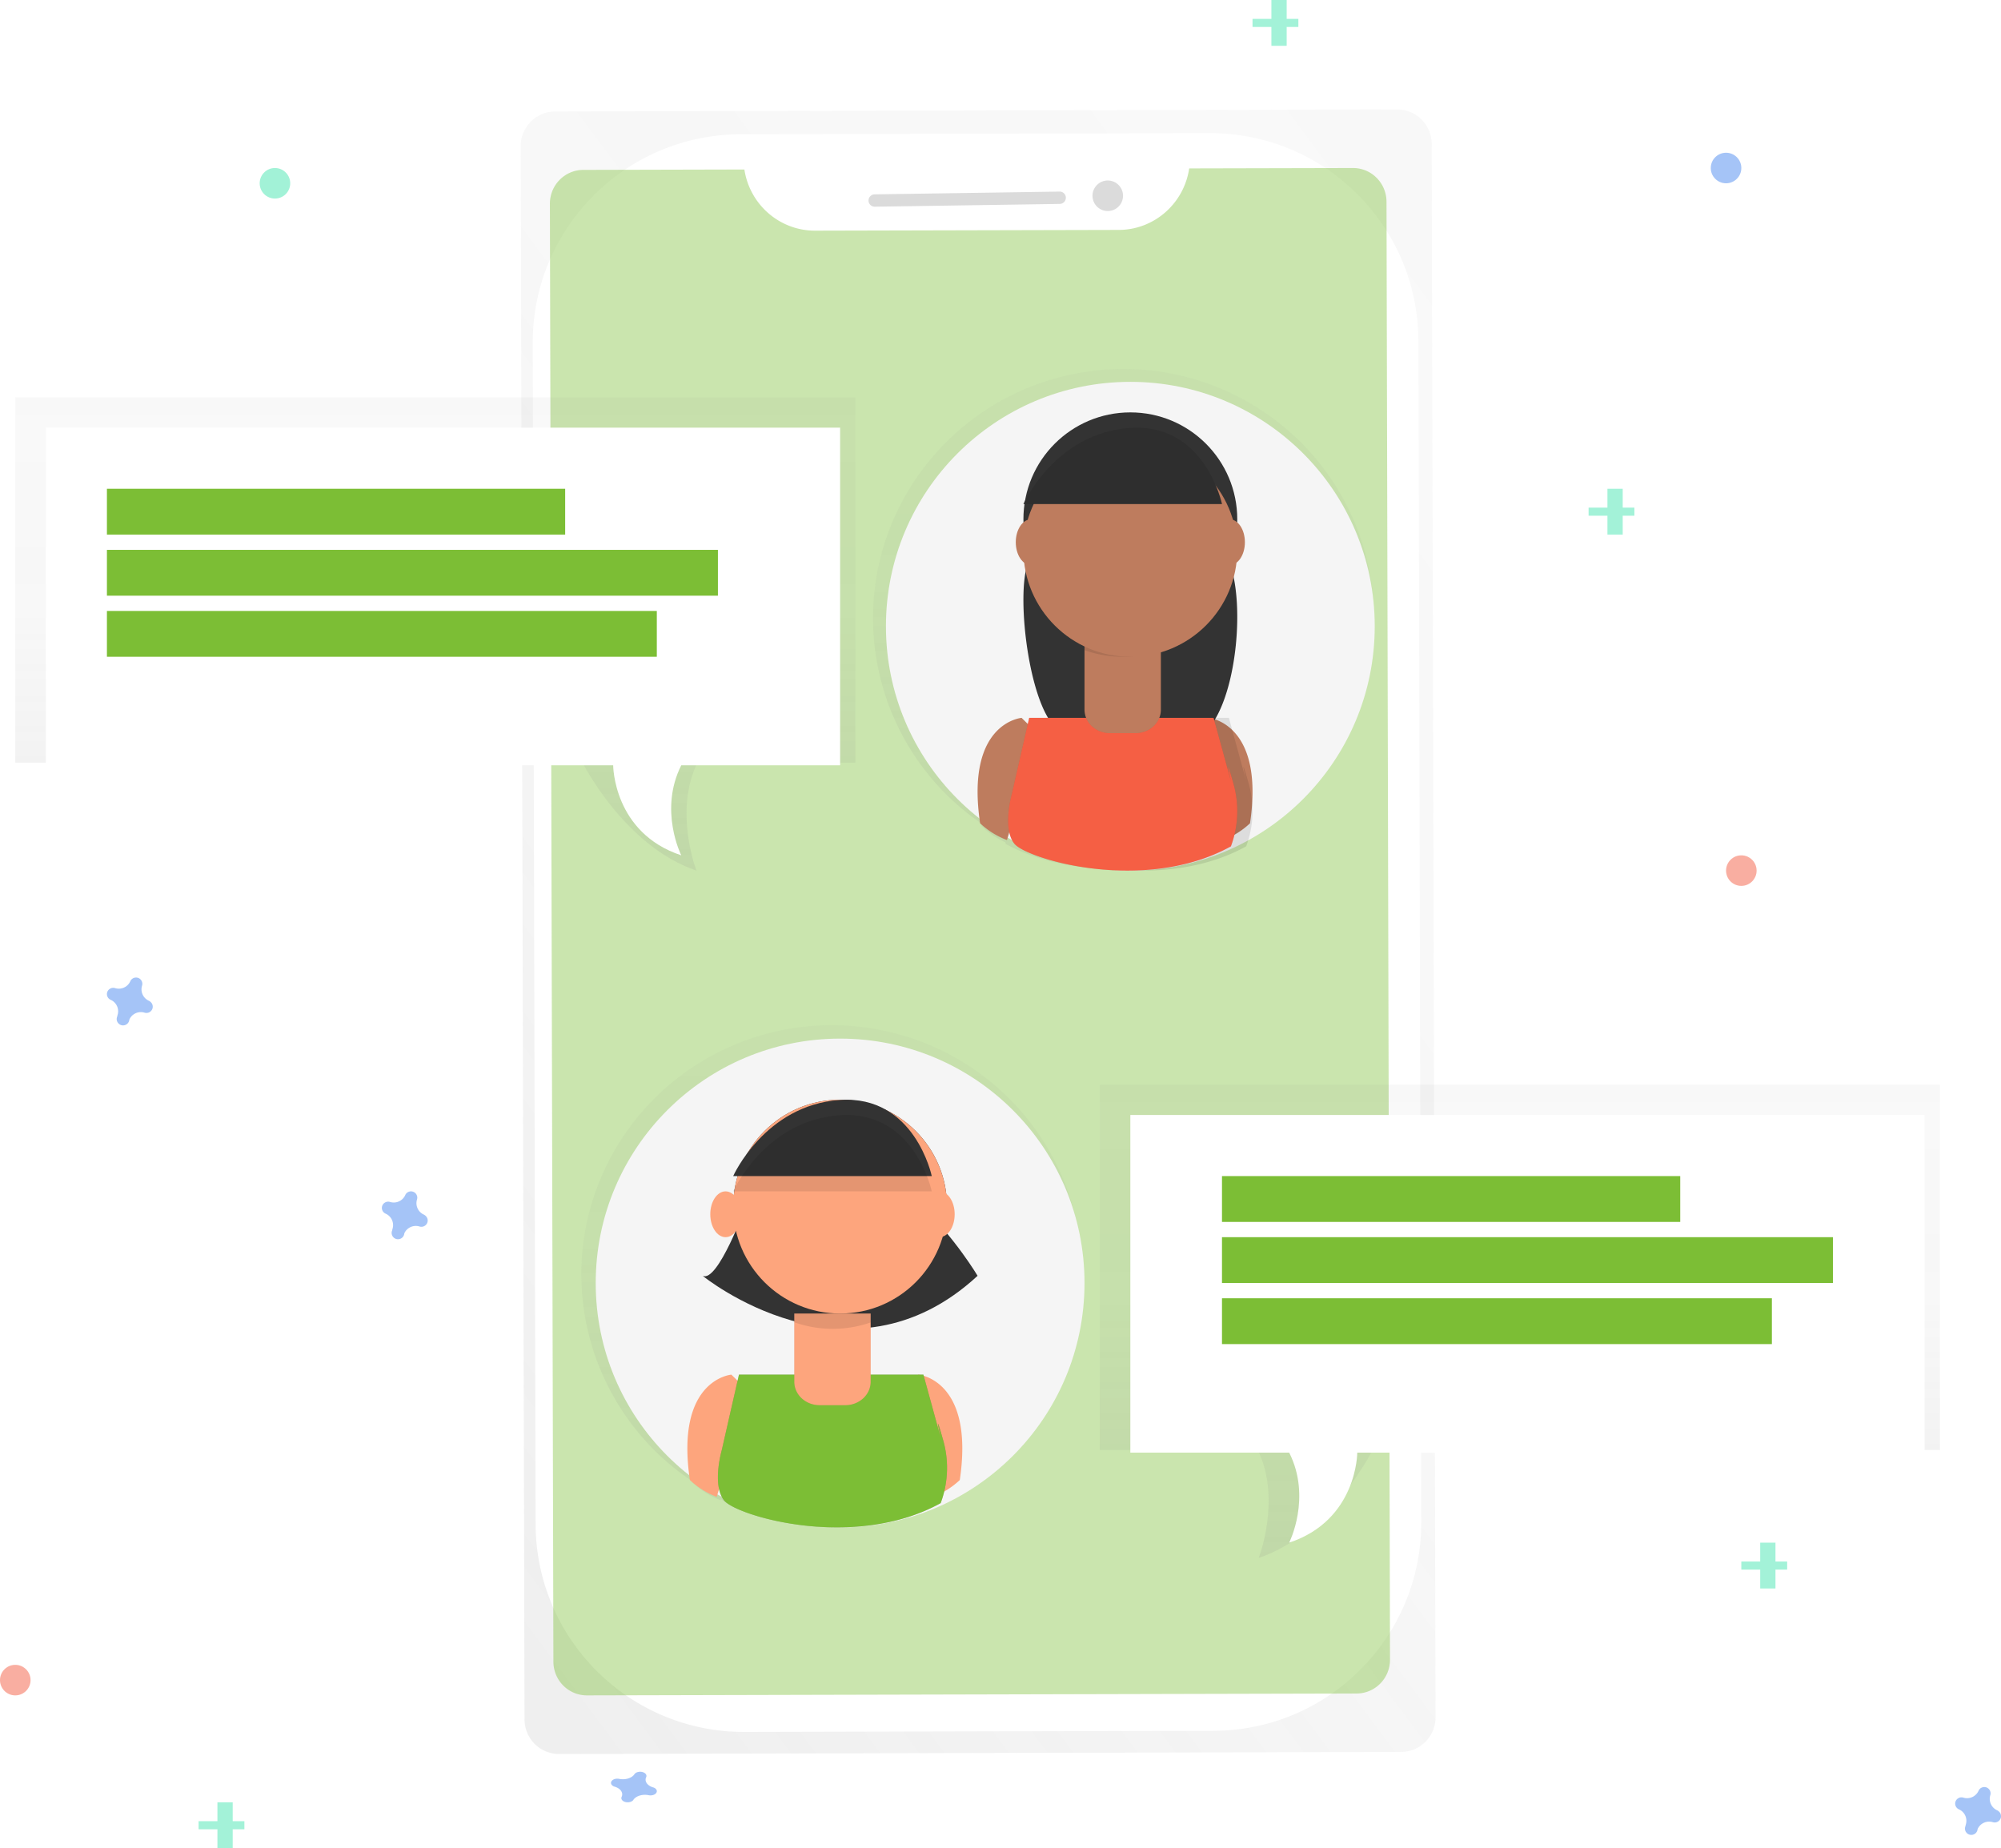 <svg xmlns="http://www.w3.org/2000/svg" width="131" height="121" viewBox="0 0 131 121">
    <defs>
        <linearGradient id="a" x1="10.856%" x2="89.147%" y1="101.732%" y2="-1.736%">
            <stop offset="0%" stop-color="gray" stop-opacity=".25"/>
            <stop offset="54%" stop-color="gray" stop-opacity=".12"/>
            <stop offset="100%" stop-color="gray" stop-opacity=".1"/>
        </linearGradient>
        <linearGradient id="b" x1="49.997%" x2="49.997%" y1="100.025%" y2=".023%">
            <stop offset="0%" stop-color="gray" stop-opacity=".25"/>
            <stop offset="54%" stop-color="gray" stop-opacity=".12"/>
            <stop offset="100%" stop-color="gray" stop-opacity=".1"/>
        </linearGradient>
        <linearGradient id="c" x1="49.997%" x2="49.997%" y1="99.985%" y2=".023%">
            <stop offset="0%" stop-color="gray" stop-opacity=".25"/>
            <stop offset="54%" stop-color="gray" stop-opacity=".12"/>
            <stop offset="100%" stop-color="gray" stop-opacity=".1"/>
        </linearGradient>
        <linearGradient id="d" x1="50%" x2="50%" y1="100%" y2="0%">
            <stop offset="0%" stop-color="gray" stop-opacity=".25"/>
            <stop offset="54%" stop-color="gray" stop-opacity=".12"/>
            <stop offset="100%" stop-color="gray" stop-opacity=".1"/>
        </linearGradient>
    </defs>
    <g fill="none" fill-rule="evenodd">
        <path fill="url(#a)" d="M57.46.164L2.348.298a2.265 2.265 0 0 0-2.26 2.27L.34 105.58a2.262 2.262 0 0 0 2.271 2.258l55.111-.135a2.265 2.265 0 0 0 2.26-2.27L59.73 2.42A2.262 2.262 0 0 0 57.46.164z" opacity=".5" transform="translate(34 7)"/>
        <path fill="#FFF" d="M48.482 8.79l30.703-.075c7.533-.019 13.655 6.073 13.674 13.606l.188 77.325c.019 7.533-6.073 13.655-13.606 13.673l-30.703.075c-7.533.018-13.655-6.073-13.673-13.607l-.19-77.324C34.858 14.93 40.95 8.808 48.483 8.79z"/>
        <path fill="#7CBE35" d="M77.853 11.025c-.34 2.304-2.29 4.015-4.596 4.028l-19.914.048c-2.304-.004-4.26-1.704-4.61-4.004l-10.548.026a2.179 2.179 0 0 0-1.547.652c-.41.416-.64.98-.638 1.566l.229 95.451c.001.587.233 1.15.645 1.564.412.414.97.646 1.552.644l50.389-.123a2.179 2.179 0 0 0 1.547-.652c.41-.416.64-.98.638-1.566l-.229-95.451a2.225 2.225 0 0 0-.645-1.563 2.179 2.179 0 0 0-1.55-.645l-10.723.025z" opacity=".4"/>
        <path fill="#DBDBDB" d="M57.257 12.725l12.112-.182a.404.404 0 1 1 .012.808l-12.111.182a.404.404 0 1 1-.012-.808z"/>
        <circle cx="72.522" cy="12.817" r="1" fill="#DBDBDB" transform="rotate(-.86 72.522 12.817)"/>
        <path fill="url(#b)" d="M32.846 16.439C32.849 8.663 27.334 1.966 19.67.44 12.007-1.086 4.327 2.983 1.322 10.161c-3.005 7.179-.5 15.47 5.986 19.808l.01.073c.535.51 1.167.91 1.859 1.176l.022-.073c.767.66 4 1.705 7.712 1.695h.082c2.351 0 4.905-.413 7.15-1.622 0 0 .02-.043.05-.124a5.84 5.84 0 0 0 1.545-1.052l.027-.185a16.269 16.269 0 0 0 7.08-13.418z" opacity=".5" transform="translate(38 67)"/>
        <circle cx="55" cy="84" r="16" fill="#F5F5F5"/>
        <path fill="#FDA57D" d="M47.881 90s-3.694.297-2.716 6.9a5.32 5.32 0 0 0 1.757 1.1L49 91.1 47.881 90zM60.119 90s3.694.297 2.716 6.9a5.32 5.32 0 0 1-1.757 1.1L59 91.098 60.119 90z"/>
        <path fill="#333" d="M48.806 79.005S46.991 84.003 46 83.529c0 0 9.559 7.81 18 0 0 0-1.487-2.499-3.633-4.529l-11.56.005z"/>
        <circle cx="55" cy="79" r="7" fill="#333"/>
        <path fill="#000" d="M60.451 90H48.378l-1.127 4.947s-.661 2.29.163 3.298c.824 1.007 8.514 3.297 14.17.166a6.598 6.598 0 0 0 .162-4.121c-.651-2.309-.163-.167-.163-.167L60.451 90z" opacity=".1"/>
        <path fill="#000" d="M60.453 90H48.378l-1.127 4.947s-.661 2.29.163 3.298c.824 1.007 8.514 3.297 14.17.166a6.598 6.598 0 0 0 .162-4.121c-.651-2.309-.163-.167-.163-.167L60.453 90z" opacity=".1"/>
        <path fill="#7CBE35" d="M60.453 90H48.378l-1.127 4.947s-.661 2.29.163 3.298c.824 1.007 8.514 3.297 14.17.166a6.598 6.598 0 0 0 .162-4.121c-.651-2.309-.163-.167-.163-.167L60.453 90z"/>
        <path fill="#000" d="M52.003 86H57v4.467c0 .407-.175.796-.486 1.084a1.73 1.73 0 0 1-1.172.449h-1.684C52.742 92 52 91.314 52 90.467V86h.003z" opacity=".1"/>
        <path fill="#FDA57D" d="M52.003 86H57v4.467c0 .407-.175.796-.486 1.084a1.73 1.73 0 0 1-1.172.449h-1.684C52.742 92 52 91.314 52 90.467V86h.003z"/>
        <path fill="#000" d="M52 86.569a7.568 7.568 0 0 0 5 .013V86h-5v.569z" opacity=".1"/>
        <circle cx="55" cy="79" r="7" fill="#FDA57D"/>
        <path fill="#333" d="M48 77h13s-1.11-5.324-6.024-4.984C50.062 72.356 48 77 48 77z"/>
        <ellipse cx="47.5" cy="79.5" fill="#FDA57D" rx="1" ry="1.5"/>
        <ellipse cx="61.5" cy="79.5" fill="#FDA57D" rx="1" ry="1.5"/>
        <path fill="#000" d="M48 78h13s-1.11-5.324-6.024-4.984C50.062 73.356 48 78 48 78z" opacity=".1"/>
        <path fill="url(#c)" d="M.156 16.475C.153 8.7 5.668 2.002 13.33.476 20.994-1.05 28.675 3.02 31.68 10.198c3.005 7.178.5 15.469-5.986 19.807l-.01.073a5.615 5.615 0 0 1-1.86 1.19l-.02-.073c-.769.66-4 1.704-7.714 1.694h-.08c-2.352 0-4.906-.412-7.151-1.622 0 0-.02-.042-.05-.123a5.84 5.84 0 0 1-1.546-1.053 37.157 37.157 0 0 0-.026-.185 16.269 16.269 0 0 1-7.081-13.43z" opacity=".5" transform="translate(57 24)"/>
        <circle cx="74" cy="41" r="16" fill="#F5F5F5"/>
        <path fill="#BE7C5E" d="M66.881 47s-3.694.297-2.716 6.902A5.32 5.32 0 0 0 65.922 55L68 48.098 66.881 47zM79.119 47s3.694.297 2.716 6.902A5.32 5.32 0 0 1 80.078 55L78 48.098 79.119 47z"/>
        <path fill="#333" d="M68.006 35.008s-.285.838-.687 1.8c-.88 2.128.124 10.265 2.228 11.13 2.36.983 5.465 1.598 8.691.408 2.802-1.034 3.667-10.311 1.685-12.562a17.311 17.311 0 0 0-.73-.784l-11.187.008z"/>
        <circle cx="74" cy="34" r="7" fill="#333"/>
        <path fill="#000" d="M79.453 47H67.378l-1.127 4.947s-.661 2.29.163 3.298c.824 1.007 8.514 3.297 14.17.166a6.598 6.598 0 0 0 .162-4.121c-.651-2.309-.163-.167-.163-.167L79.453 47z" opacity=".1"/>
        <path fill="#000" d="M80.453 47H68.378l-1.127 4.947s-.661 2.29.163 3.298c.824 1.007 8.514 3.297 14.17.166a6.598 6.598 0 0 0 .162-4.121c-.651-2.309-.163-.167-.163-.167L80.453 47z" opacity=".1"/>
        <path fill="#F55F44" d="M79.451 47H67.378l-1.127 4.947s-.661 2.29.163 3.298c.824 1.007 8.514 3.297 14.17.166a6.598 6.598 0 0 0 .162-4.121c-.651-2.309-.163-.167-.163-.167L79.451 47z"/>
        <path fill="#000" d="M71.007 42H76v4.467c0 .847-.742 1.533-1.658 1.533h-1.684C71.742 48 71 47.314 71 46.467V42h.007z" opacity=".1"/>
        <path fill="#BE7C5E" d="M71.007 42H76v4.467c0 .847-.742 1.533-1.658 1.533h-1.684a1.73 1.73 0 0 1-1.172-.449A1.477 1.477 0 0 1 71 46.467V42h.007z"/>
        <path fill="#000" d="M71 42.569a7.568 7.568 0 0 0 5 .013V42h-5v.569z" opacity=".1"/>
        <circle cx="74" cy="36" r="7" fill="#BE7C5E"/>
        <path fill="#333" d="M67 33h13s-1.11-5.324-6.024-4.984C69.062 28.356 67 33 67 33z"/>
        <ellipse cx="67.5" cy="35.5" fill="#BE7C5E" rx="1" ry="1.5"/>
        <ellipse cx="80.5" cy="35.5" fill="#BE7C5E" rx="1" ry="1.5"/>
        <path fill="#000" d="M67 33h13s-1.11-5.324-6.024-4.984C69.062 28.356 67 33 67 33z" opacity=".1"/>
        <path fill="url(#d)" d="M0 .018v23.916h37.139s2.742 5.474 7.456 7.066c0 0-1.505-3.878.066-7.066H55V.018H0z" opacity=".5" transform="translate(1 26)"/>
        <path fill="#FFF" d="M3 28v22.105h37.143s0 4.421 4.457 5.895c0 0-1.486-2.947 0-5.895H55V28H3z"/>
        <path fill="#7CBE35" d="M7 32h30v3H7zM7 36h40v3H7zM7 40h36v3H7z"/>
        <path fill="url(#d)" d="M55 .018v23.916H17.863S15.12 29.408 10.405 31c0 0 1.505-3.878-.066-7.066H0V.018h55z" opacity=".5" transform="translate(72 71)"/>
        <path fill="#FFF" d="M126 73v22.105H88.857s0 4.421-4.457 5.895c0 0 1.486-2.947 0-5.895H74V73h52z"/>
        <path fill="#7CBE35" d="M80 77h30v3H80zM80 81h40v3H80zM80 85h36v3H80z"/>
        <g fill="#47E6B1" opacity=".5">
            <path d="M14.235 118h1v3h-1z"/>
            <path d="M16 119.235v.53h-3v-.53z"/>
        </g>
        <g fill="#47E6B1" opacity=".5">
            <path d="M105.235 32h1v3h-1z"/>
            <path d="M107 33.235v.53h-3v-.53z"/>
        </g>
        <g fill="#47E6B1" opacity=".5">
            <path d="M115.235 101h1v3h-1z"/>
            <path d="M117 102.235v.53h-3v-.53z"/>
        </g>
        <g fill="#47E6B1" opacity=".5">
            <path d="M83.235 0h1v3h-1z"/>
            <path d="M85 1.235v.53h-3v-.53z"/>
        </g>
        <path fill="#4D8AF0" d="M42.753 117.021c-.381-.114-.574-.4-.45-.666a.19.19 0 0 0 .018-.061c.012-.122-.098-.235-.27-.277-.172-.042-.365-.004-.475.094a.26.26 0 0 0-.045.054c-.17.254-.6.383-.998.3a.578.578 0 0 0-.092-.012c-.183-.008-.352.065-.415.18-.064.114-.007.243.14.316a.483.483 0 0 0 .081.03c.381.114.574.4.45.666a.19.19 0 0 0-.018.061c-.012.122.098.235.27.277.172.042.365.004.475-.094a.26.26 0 0 0 .045-.054c.17-.254.6-.383.998-.3.03.007.061.01.092.012.183.008.352-.065.415-.18.064-.114.007-.243-.14-.316a.483.483 0 0 0-.081-.03zM9.75 65.523a.82.82 0 0 1-.449-.993.412.412 0 0 0-.252-.504.415.415 0 0 0-.474.14.395.395 0 0 0-.045.08.826.826 0 0 1-.998.447.414.414 0 0 0-.507.25.41.41 0 0 0 .222.518.82.82 0 0 1 .45.993.394.394 0 0 0-.019.092.415.415 0 1 0 .791.204.826.826 0 0 1 .999-.448.414.414 0 0 0 .507-.25.41.41 0 0 0-.141-.473.398.398 0 0 0-.083-.056zM27.75 79.523a.82.82 0 0 1-.449-.993.412.412 0 0 0-.252-.504.415.415 0 0 0-.474.14.395.395 0 0 0-.045.08.826.826 0 0 1-.998.447.414.414 0 0 0-.507.25.41.41 0 0 0 .222.518.82.82 0 0 1 .45.993.394.394 0 0 0-.019.092.415.415 0 1 0 .791.204.826.826 0 0 1 .999-.448.414.414 0 0 0 .507-.25.41.41 0 0 0-.141-.473.398.398 0 0 0-.083-.056zM130.75 118.523a.82.82 0 0 1-.449-.993.412.412 0 0 0-.252-.504.415.415 0 0 0-.474.14.395.395 0 0 0-.045.08.826.826 0 0 1-.998.447.414.414 0 0 0-.507.25.41.41 0 0 0 .222.518.82.82 0 0 1 .45.993.394.394 0 0 0-.019.092.415.415 0 1 0 .791.204.826.826 0 0 1 .999-.448.414.414 0 0 0 .507-.25.41.41 0 0 0-.141-.473.398.398 0 0 0-.083-.056z" opacity=".5"/>
        <circle cx="1" cy="110" r="1" fill="#F55F44" opacity=".5"/>
        <circle cx="113" cy="11" r="1" fill="#4D8AF0" opacity=".5"/>
        <circle cx="18" cy="12" r="1" fill="#47E6B1" opacity=".5"/>
        <circle cx="114" cy="57" r="1" fill="#F55F44" opacity=".5"/>
    </g>
</svg>
